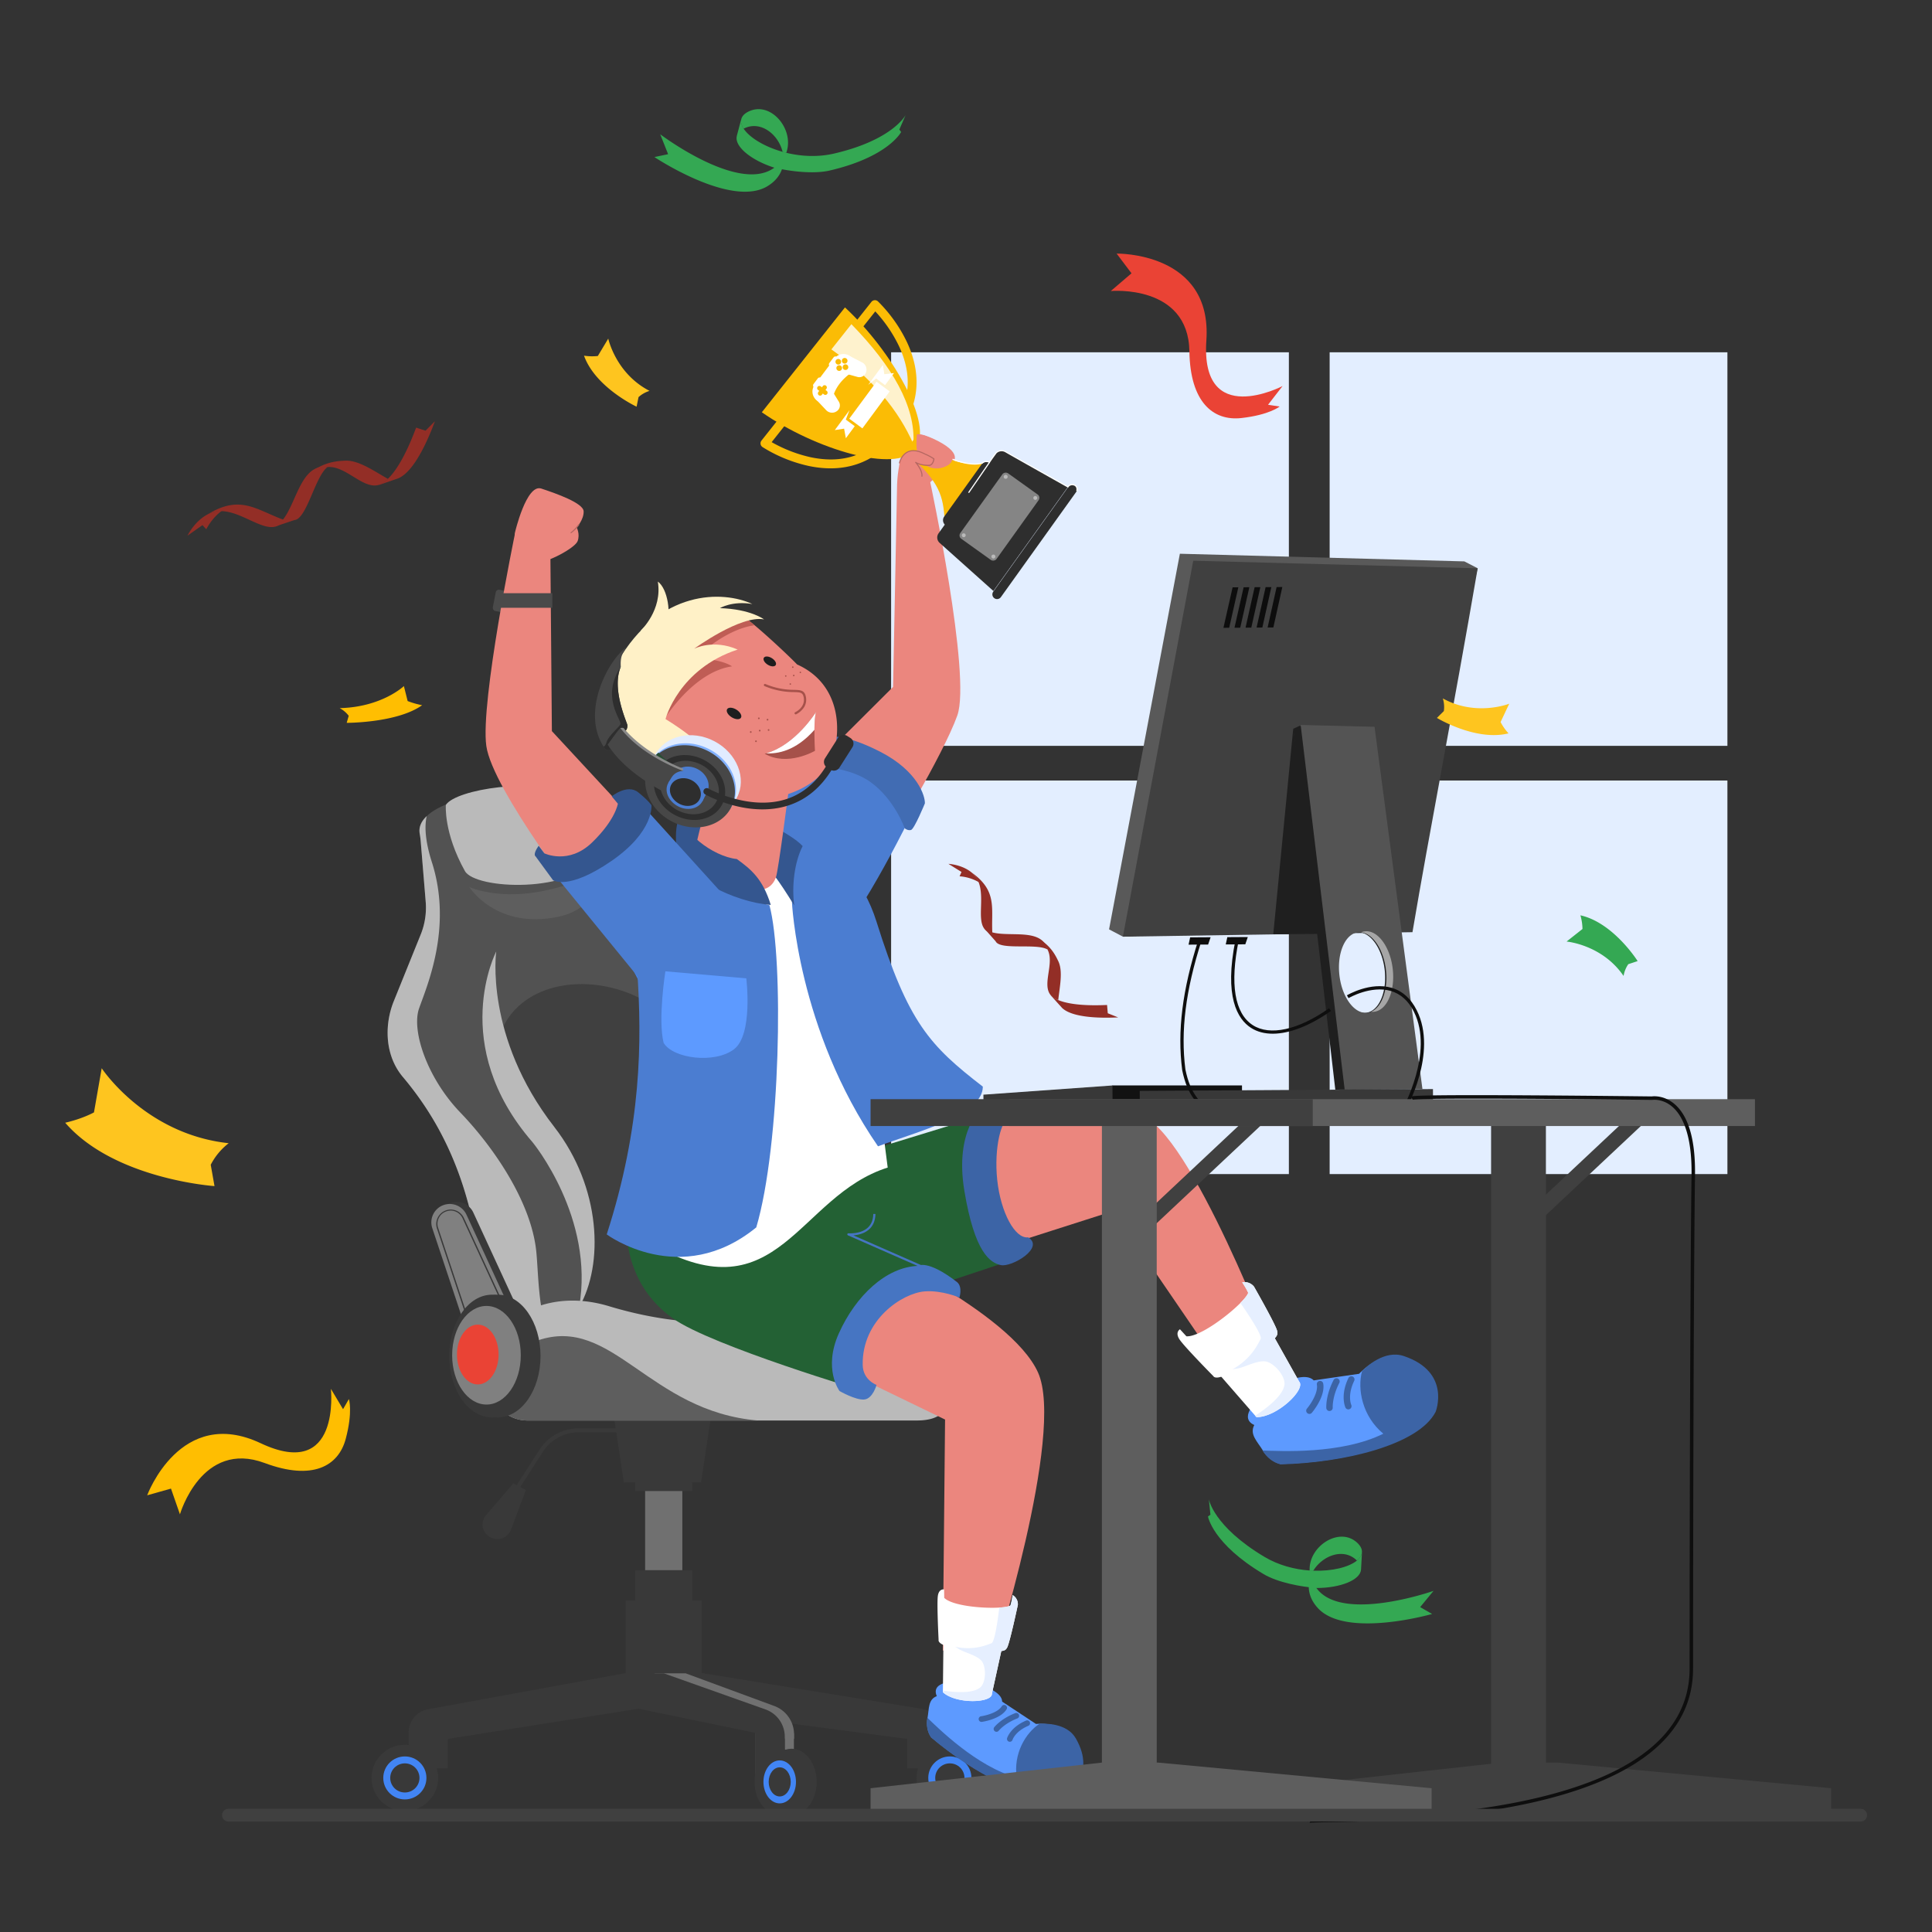 <svg xmlns="http://www.w3.org/2000/svg" viewBox="0 0 2000 2000" id="BoywinOnlinegamingcompetition"><rect x="0" y="0" width="2000" height="2000" fill="#333333" stroke="none"/><g style="isolation:isolate" fill="#000000" class="color000000 svgShape"><g fill="#000000" class="color000000 svgShape"><rect width="411.76" height="407.41" x="1376.45" y="364.69" fill="#e3eeff" class="colore8e3ff svgShape"></rect><rect width="411.76" height="407.41" x="922.48" y="364.69" fill="#e3eeff" class="colore8e3ff svgShape"></rect><rect width="411.76" height="407.41" x="1376.45" y="807.99" fill="#e3eeff" class="colore8e3ff svgShape"></rect><rect width="411.76" height="407.41" x="922.48" y="807.99" fill="#e3eeff" class="colore8e3ff svgShape"></rect><rect width="38.51" height="166.61" x="667.84" y="1497.35" fill="#707070" class="color707070 svgShape"></rect><polygon fill="#393939" points="725.72 1534.62 645.8 1534.62 634.88 1462.34 736.64 1462.34 725.72 1534.62" class="color393939 svgShape"></polygon><rect width="58.85" height="75.32" x="657.65" y="1625.42" fill="#393939" class="color393939 svgShape"></rect><rect width="58.85" height="75.32" x="657.65" y="1468.21" fill="#393939" class="color393939 svgShape"></rect><rect width="78.68" height="78.6" x="647.73" y="1656.8" fill="#393939" class="color393939 svgShape"></rect><path fill="#393939" d="M728.26,1732.19H646.69l-203.61,37.24a24.39,24.39,0,0,0-20.05,24v12.5l1.46,1.45q11.65,11.61,23.28,23.26h15.91v-30.52l216.18-34.24L939,1800.08v30.52h40.65V1800A31.69,31.69,0,0,0,953,1768.76Z" class="color393939 svgShape"></path><ellipse cx="419.1" cy="1840.5" fill="#393939" rx="34.46" ry="34.31" class="color393939 svgShape"></ellipse><ellipse cx="419.1" cy="1840.5" fill="#4285f4" rx="22.34" ry="22.25" class="color4d7aff svgShape"></ellipse><ellipse cx="419.1" cy="1840.5" fill="#393939" rx="15.14" ry="15.07" class="color393939 svgShape"></ellipse><ellipse cx="983.28" cy="1840.5" fill="#393939" rx="34.46" ry="34.31" class="color393939 svgShape"></ellipse><ellipse cx="983.28" cy="1840.5" fill="#4285f4" rx="22.34" ry="22.25" class="color4d7aff svgShape"></ellipse><ellipse cx="983.28" cy="1840.5" fill="#393939" rx="15.14" ry="15.07" class="color393939 svgShape"></ellipse><path fill="#707070" d="M709.69,1732.19h-32v38.31L822,1800.08v-4.66A31.32,31.32,0,0,0,801.44,1766Z" class="color707070 svgShape"></path><rect width="39.81" height="57.85" x="782.03" y="1794.21" fill="#707070" class="color707070 svgShape"></rect><path fill="#393939" d="M812.4,1799.76v-2.17a30,30,0,0,0-20-28l-105.19-37.35h-32v35.4l126.5,26.15v58.32H812.6v-52.23Z" class="color393939 svgShape"></path><ellipse cx="819.47" cy="1844.6" fill="#393939" rx="25.98" ry="34.31" class="color393939 svgShape"></ellipse><ellipse cx="819.47" cy="1844.6" fill="#393939" rx="16.84" ry="22.25" class="color393939 svgShape"></ellipse><ellipse cx="819.47" cy="1844.6" fill="#393939" rx="11.41" ry="15.07" class="color393939 svgShape"></ellipse><ellipse cx="807.15" cy="1844.6" fill="#393939" rx="25.98" ry="34.31" class="color393939 svgShape"></ellipse><ellipse cx="807.15" cy="1844.6" fill="#4285f4" rx="16.84" ry="22.25" class="color4d7aff svgShape"></ellipse><ellipse cx="807.15" cy="1844.6" fill="#393939" rx="11.41" ry="15.07" class="color393939 svgShape"></ellipse><path fill="#393939" d="M529.1,1554.08l-3.46-2.22,33.43-52a48.51,48.51,0,0,1,40.18-21.26h78.17v4.11H599.25a44.39,44.39,0,0,0-36.76,19.41Z" class="color393939 svgShape"></path><path fill="#393939" d="M531.46,1535.51l12.87,7-15.78,42.17c-10.54,18.66-37.12,3.78-26.57-14.88Z" class="color393939 svgShape"></path><path fill="#5e5e5e" d="M506.71,1361s-23.82,75.35,50.46,76.75,245.28,0,245.28,0,44.85-23.73,14-76.75S527.74,1323.29,506.71,1361Z" class="color5e5e5e svgShape"></path><path fill="#393939" d="M803.05,1339.59l-19.43-85.24a17.58,17.58,0,0,1,12.27-20.78h0a17.68,17.68,0,0,1,21.66,11.13l37.9,109Z" class="color393939 svgShape"></path><path fill="#393939" d="M796.31,1341l-19.43-85.24A17.59,17.59,0,0,1,789.15,1235h0a17.69,17.69,0,0,1,21.67,11.13l37.89,109Z" class="color393939 svgShape"></path><path fill="#393939" d="M802.14,1345l-20.26-88.87a13.26,13.26,0,0,1,25.46-7.24l32.87,94.55Z" class="color393939 svgShape"></path><ellipse cx="827.98" cy="1385.61" fill="#393939" rx="40.99" ry="58.93" transform="rotate(-16.51 828.11 1385.774)" class="color393939 svgShape"></ellipse><ellipse cx="833.35" cy="1384.04" fill="#393939" rx="40.99" ry="58.93" transform="rotate(-16.51 833.477 1384.195)" class="color393939 svgShape"></ellipse><ellipse cx="822.68" cy="1386.37" fill="#393939" rx="32.94" ry="47.35" transform="rotate(-16.51 822.795 1386.516)" class="color393939 svgShape"></ellipse><path fill="#525252" d="M524.85,1411.81l282.42-44.46c14.07-21.18,17.31-51.21,5.82-79.8-31.45-78.36-48.53-151.25-50.45-230-.59-24.43-12.36-49.21-31.34-66.65l-58.17-53.43A100.83,100.83,0,0,1,651,907.88l-27.5-55.82c-1.12-2.28-2.12-4.6-3.06-6.92-15-37.3-145.23-32-178.7-.3-5.65,5.35-8.43,11.42-7.27,18.1.43,2.51.79,5,1,7.53l5.16,62.45a74,74,0,0,1-4.91,34l-28.07,69.5c-9.82,24.31-9.58,56.08,9.41,78.47,52.76,62.19,79.94,138.9,84.45,248.63C502.3,1382.49,513.22,1398.81,524.85,1411.81Z" class="color525252 svgShape"></path><path fill="#bababa" d="M503.93,1415.1l91.29-12.88c-39.23-.32-36.69-74.52-40.11-107.08-5.39-51.45-44.63-108.22-78.56-143.43-34.2-35.52-50.84-84.63-42.72-107.84,8.05-23,34.82-83.6,13.32-151.09-7.18-22.52-7.77-37.71-5.41-47.94-5.65,5.35-8.43,11.42-7.27,18.1.43,2.51.79,5,1,7.53l5.16,62.45a74,74,0,0,1-4.91,34l-28.07,69.5c-9.82,24.31-9.51,56,9.41,78.47,52.4,62.17,79.72,138.59,84.45,248.63C502.2,1379.46,504.23,1401.92,503.93,1415.1Z" class="colorbababa svgShape"></path><path fill="#5e5e5e" d="M485.89,918.25s30.81,14.59,81.48,3c49.1-11.21,55.87-23.44,55.87-23.44s-.41,41.71-45,51.14C513.57,962.66,485.89,918.25,485.89,918.25Z" class="color5e5e5e svgShape"></path><path fill="#404040" d="M601,1284c4.33,36.16-1.58,121.91-7.58,117L811,1366.77c6.42-24.18-3.85-59.13-31.32-75.78-38.71-23.46-41.5-114.19-50.25-166.55C706.14,985,486.69,982,515.7,1124.41,520.91,1150,593.51,1221.45,601,1284Z" class="color404040 svgShape"></path><path fill="#4285f4" d="M714.68,1062.79C680.36,989,622.39,957.25,622.28,957l.11.21s58.5,59.64,70.77,166.36c5.12,44.59,16.93,170.4,89.22,213.34C719.56,1235.86,743.85,1125.48,714.68,1062.79Z" class="color4d7aff svgShape"></path><path fill="#bababa" d="M513.69 985s-50.17 96.37 37.59 197.42c0 0 64.66 78.29 48.18 170.91 25.69-44.4 23-124.11-25.77-186.86C501.18 1073.12 513.69 985 513.69 985zM461.54 833.27S459.1 862 481.28 901.72c10.68 19.12 112 23.72 137.53-15.61 0 0-7.24-48.58-32.51-63.65C556.23 804.51 472 816.75 461.54 833.27z" class="colorbababa svgShape"></path><path fill="#bababa" d="M979.78,1423c8.55,36.12-4.79,47.49-30.88,47.49h-403c-17.3,0-32.26-11.6-39.44-28.48a57.85,57.85,0,0,1-4.53-22.63c0-.39,0-.78,0-1.17,0-42.64,55.33-88.22,128.64-66,77.19,23.37,150.88,21.53,188.78-.91C886.76,1311.36,970.66,1382.18,979.78,1423Z" class="colorbababa svgShape"></path><path fill="#5e5e5e" d="M785,1470.53H545.85c-17.3,0-32.26-11.6-39.44-28.48.19-.76.38-1.52.58-2.29,1.27-4.83,1.37-35.59,49.64-52.13C634.15,1361.06,671.54,1461.18,785,1470.53Z" class="color5e5e5e svgShape"></path><path fill="#393939" d="M484.35,1358.57l-29.79-89.45a19,19,0,0,1,11-23.58h0a19.09,19.09,0,0,1,24.42,9.7l52.1,113Z" class="color393939 svgShape"></path><path fill="#808080" d="M477.26,1360.76l-29.79-89.45a19,19,0,0,1,11-23.58h0a19.09,19.09,0,0,1,24.42,9.7l52.09,113Z" class="color808080 svgShape"></path><path fill="#393939" d="M483.47,1365.23l-31.24-93.8a15,15,0,0,1,27.83-10.92l45.58,98.88Zm-17-112a13.81,13.81,0,0,0-5.08,1,13.56,13.56,0,0,0-7.84,16.84l30.88,92.72,39.22-5.43-44.81-97.21A13.62,13.62,0,0,0,466.45,1253.18Z" class="color393939 svgShape"></path><ellipse cx="509.3" cy="1403.77" fill="#393939" rx="44.21" ry="63.51" class="color393939 svgShape"></ellipse><ellipse cx="515.34" cy="1403.77" fill="#393939" rx="44.21" ry="63.51" class="color393939 svgShape"></ellipse><ellipse cx="503.59" cy="1402.95" fill="#808080" rx="35.53" ry="51.04" class="color808080 svgShape"></ellipse><ellipse cx="494.59" cy="1402.2" fill="#ea4335" rx="21.55" ry="30.96" class="colorf32d2e svgShape"></ellipse><path fill="#eb867e" d="M963.18,1172.32s165.56-34.06,217.35-17.91,140,249.61,140,249.61l-35,44.11L1152.6,1253.6,926.2,1326Z" class="coloreb917e svgShape"></path><path fill="#236134" d="M698.68,1297.32s50.75,90.55,104.19,81.6,248.62-75.78,248.62-75.78c-34.26-6.5-43.74-125.66-9.45-156l-207.3,63.64Z" class="color262361 svgShape"></path><path fill="#3c64a6" d="M1017.23,1146s-29.54,23-18.91,86.84,26.59,74.43,37.81,76.8,45.79-18,28.19-28.76c-13.58,1.77-28.43-25.77-32-59.45s4.59-64.45,12.86-63.27l16.69-2.78S1068.15,1132.79,1017.23,1146Z" class="color413ca6 svgShape"></path><path fill="#5d9aff" d="M1482.21,1462.51c-17.11,33.29-91.86,51.46-156.71,53-7.73-1.9-14.08-7.25-18.21-14-5.74-9.41-14-16.66-8.87-26.31-29-13.31,46-63.26,61.52-46.22l47-6.83s.28-.32.84-.88c4.11-4.21,22.76-21.75,42.24-15.17C1498.3,1422.38,1482.21,1462.51,1482.21,1462.51Z" class="color645dff svgShape"></path><path fill="#3c64a6" d="M1486.15,1461.55c-17.53,34.11-94.12,52.73-160.56,54.36-7.93-2-14.44-7.43-18.66-14.38,17.49.59,81.42,4.32,125.06-17.35-21.62-18-27.12-45.83-22-64.86,4.21-4.32,23.32-22.29,43.27-15.54C1502.64,1420.43,1486.15,1461.55,1486.15,1461.55Z" class="color413ca6 svgShape"></path><path fill="#3c64a6" d="M1355.5 1463.68a3.34 3.34 0 01-2.54-5.5h0c3.36-4 11.77-16.14 10.26-24.78a3.34 3.34 0 016.58-1.15c2.34 13.5-11.18 29.57-11.76 30.25A3.32 3.32 0 011355.5 1463.68zM1376.31 1460.7a3.34 3.34 0 01-3.33-3.08c0-.51-.83-12.65 7.41-28.78a3.34 3.34 0 115.94 3c-7.33 14.34-6.7 25.14-6.69 25.25a3.34 3.34 0 01-3.09 3.56zM1395.79 1459a3.34 3.34 0 01-3-1.93c-.23-.5-5.55-12.38 3-30.34a3.33 3.33 0 116 2.87c-7.23 15.16-3 24.56-3 24.66a3.34 3.34 0 01-1.62 4.43A3.39 3.39 0 011395.79 1459z" class="color413ca6 svgShape"></path><path fill="#ffffff" d="M1300.47,1351.07l19.24,34.28,25.15,44.82c7.48,8-23.17,37.19-44.17,36.84l-1.28-1.47-35.14-40.35-20.55-23.59Z" class="colorffffff svgShape"></path><path fill="#ffffff" d="M1298.15,1331.93s23.13,40.48,24,46.14c.41,2.52.44,4.1-2.48,7.28-3.6,3.88-11.63,10.16-28.82,23.54-4.16,3.24-7.84,5.89-11.08,8.06-7,4.71-12,7.12-15.54,8.24-7,2.24-8.16-.61-8.16-.61s-30.24-30.65-35.09-38.09.51-10.44.51-10.44l6.67,7.27c12.77.9,41.66-20.13,55.9-34.49,4.3-4.35,7.29-8.08,8.07-10.42,0,0-1.05-3.12-6.19-10.88A12.36,12.36,0,0,1,1298.15,1331.93Z" class="colorffffff svgShape"></path><path fill="#e6efff" d="M1298.15,1331.93s23.13,40.48,24,46.14c.41,2.52.44,4.1-2.48,7.28l25.15,44.82c7.48,8-23.17,37.19-44.17,36.84l-1.28-1.47c6.62-4.42,28.49-18.84,30.29-32,1.09-7.9-8.5-20.49-17.57-23.7-8.86-3.12-23.87,6.07-32.32,7.06a37.37,37.37,0,0,0-3.85.62c19.41-10.94,26.08-25.76,29.08-31.4,1.38-2.58-5.72-14.59-13.84-26.85-2.34-3.54-4.77-7.11-7.1-10.49,4.3-4.35,7.29-8.08,8.07-10.42,0,0-1.05-3.12-6.19-10.88A12.36,12.36,0,0,1,1298.15,1331.93Z" class="colore6f2ff svgShape"></path><path fill="#eb867e" d="M928.72 500.83s.31-26.52 11.46-44.93c0 0 2.42-14 30.52.48s14.53 23.26 14.53 23.26S972.15 491.26 962 500 936.16 516.7 928.72 500.83zM888.94 1286.5s156.9 70.78 185.57 134.19-47.42 301.66-47.42 301.66L976 1708.52l2.33-239L814.59 1390.2z" class="coloreb917e svgShape"></path><path fill="#236134" d="M650.9,1235.71s-20.34,82.39,45.77,129.17c40.25,28.48,200.91,76.24,200.91,76.24-50.74-63.93,43.93-136.29,84.28-110.45-17.76-30.48-123.15-73.47-156-83.73Z" class="color262361 svgShape"></path><path fill="#4675c2" d="M869.09,1440s-17.26-22.86-.71-59.73c17.48-38.94,48.88-68.56,81.89-69.83,0,0,9.56-7.18,40.6,16.88,5.82,5,2.33,15.91,2.33,15.91s-18.11-7.82-36.14-6.37c-22.68,1.81-64.86,29-64,76.2.31,15.69,14.33,20.6,14.33,20.6s-3.86,14.34-12.78,15.11S869.09,1440,869.09,1440Z" class="color4c46c2 svgShape"></path><path fill="#4675c2" d="M955,1312.73l-77.17-33.89a1.11,1.11,0,0,1,.55-2.13c.12,0,12.38,1,19.84-5.75,3.75-3.38,5.7-8.19,5.78-14.29l2.24,0c-.1,6.75-2.3,12.11-6.53,15.93-5,4.49-11.65,5.87-16.25,6.25l72.43,31.81Z" class="color4c46c2 svgShape"></path><path fill="#eb867e" d="M918.22,877.24S976.21,782,991,740.7s-28.2-242.4-28.2-242.4l-34.12,2.53-4.18,210.26L799.88,835.37Z" class="coloreb917e svgShape"></path><path fill="#4b7dd1" d="M851.39,771.38,781.94,863l-17.36,22.89.13,7.28C733.94,925,801.66,1025.38,860.91,977c29.74-24.3,86.66-141.77,86.66-141.77C933,794.1,895.32,779.21,851.39,771.38Z" class="color524bd1 svgShape"></path><path fill="#fbbc05" d="M929.81 447.76c21.71-27.39 24.89-59.67 9.18-93.36A150.65 150.65 0 00908.87 312a4.6 4.6 0 00-6.77.5l-30.72 38.76 7.24 5.74 27.46-34.65a145.08 145.08 0 0124.65 36.19c14.2 30.64 11.45 58.72-8.16 83.47zM926.32 452.17l-7.24-5.74c-19.62 24.75-46.34 33.83-79.42 27a144.91 144.91 0 01-40.85-15.73l27.46-34.64L819 417.33l-30.71 38.75a4.61 4.61 0 001.05 6.71 150.65 150.65 0 0048.16 19.64C873.9 490 904.61 479.56 926.32 452.17z" class="colorfbc81d svgShape"></path><path fill="#fbbc05" d="M874.71,318.23c48.11,44.58,92.61,121.14,72.93,146.77s-103.55.3-159-38.22Z" class="colorfbc81d svgShape"></path><g style="mix-blend-mode:soft-light" opacity=".8" fill="#000000" class="color000000 svgShape"><path fill="#ffffff" d="M881.36,335.57,860.65,361.7c43.51,30.8,69.79,63.69,84.88,97.95C948,421,924,379.36,881.36,335.57Z" class="colorffffff svgShape"></path></g><path fill="#fbbc05" d="M978,538.09l47.24-59.61c-21.9,3.33-38.32,4.44-78.52-24.45l-10.46,13.2C974.38,498.6,976,514.82,978,538.09Z" class="colorfbc81d svgShape"></path><path fill="#2e2e2e" d="M1105.49,504.07l-77.12,107.72L972.72,562a7.49,7.49,0,0,1-1.1-9.94l59.08-82.51a7.46,7.46,0,0,1,9.75-2.16Z" class="color2e2e2e svgShape"></path><rect width="83.28" height="46.11" x="992.98" y="511.74" fill="#858585" rx="4.15" transform="rotate(-54.4 1034.635 534.793)" class="color858585 svgShape"></rect><path fill="#bababa" d="M998.9 552.53A2 2 0 11996 553 2.05 2.05 0 01998.9 552.53zM1029.56 574.47a2.05 2.05 0 11-2.86.48A2.06 2.06 0 011029.56 574.47zM1042.28 491.94a2.05 2.05 0 11-2.86.47A2 2 0 011042.28 491.94zM1072.93 513.89a2 2 0 11-2.86.47A2 2 0 011072.93 513.89z" class="colorbababa svgShape"></path><path fill="#2e2e2e" d="M1025.2 479.15L978.91 543.8h0a6.48 6.48 0 01-1.5-9l38.73-54.1a6.49 6.49 0 019.06-1.5zM1114 509.35l-77.88 108.78a4.86 4.86 0 01-6.78 1.13h0a4.87 4.87 0 01-1.12-6.79l77.88-108.78a4.86 4.86 0 016.78-1.12h0A4.85 4.85 0 011114 509.35z" class="color2e2e2e svgShape"></path><path fill="#416cb3" d="M911.42,778.31c-38.92-20-56.9-16.72-61.52-13.64S833.71,784.33,833.71,787s2.7,7.32,2.7,7.32c.38-1.16,39.31-2.7,64.36,15s35.84,48.18,35.84,48.18,3,2.61,6.46,1.7,14.36-27.53,14.36-27.53C957.81,824.41,950.35,798.35,911.42,778.31Z" class="color4641b3 svgShape"></path><path fill="#eb867e" d="M949.12,449.64s-1.18,10.87.42,19.68,12.69,19.1,26.91,14.49,8.81-14.81,7.61-16.61S959.53,447.64,949.12,449.64Z" class="coloreb917e svgShape"></path><path fill="#ffffff" d="M882.4,385c-10.53,7.16-17.77,16.06-20.53,27.3a11.63,11.63,0,0,1-16.22,2.3h0a11.62,11.62,0,0,1-2.29-16.22l20.53-27.3a11.62,11.62,0,0,1,16.22-2.29h0A11.61,11.61,0,0,1,882.4,385Z" class="colorffffff svgShape"></path><path fill="#ffffff" d="M866 425.82h0a8.39 8.39 0 01-10.54-1l-9.74-10.32c-4.18-4.43-4.31-11.26.3-14.66h0c4.69-3.46 11.62-1.43 14.88 3.87L868.46 416A7.26 7.26 0 01866 425.82zM896.59 385.16h0a8.41 8.41 0 00-3.88-9.86l-12.62-6.49c-5.41-2.79-12-1-14 4.35h0c-2 5.47 1.84 11.56 7.84 13.23l13.89 3.85A7.28 7.28 0 00896.59 385.16z" class="colorffffff svgShape"></path><path fill="#ffffff" d="M850.31 394.48l-4.44 5.91a2.34 2.34 0 01-3.26.46h0a2.35 2.35 0 01-.46-3.26l4.45-5.9a2.32 2.32 0 013.25-.46h0A2.32 2.32 0 01850.31 394.48zM866.69 372.71l-4.45 5.91a2.33 2.33 0 01-3.25.46h0a2.34 2.34 0 01-.46-3.26l4.44-5.91a2.34 2.34 0 013.26-.46h0A2.34 2.34 0 01866.69 372.71z" class="colorffffff svgShape"></path><path fill="#fbbc05" d="M870.49 378.72a2.92 2.92 0 11-4.09.58A2.92 2.92 0 01870.49 378.72zM869.56 372.18a2.92 2.92 0 11-4.09.58A2.92 2.92 0 01869.56 372.18zM876.17 371.16a2.92 2.92 0 11-4.09.58A2.93 2.93 0 01876.17 371.16zM877 377.75a2.92 2.92 0 11-4.09.58A2.92 2.92 0 01877 377.75zM855.48 402.47l-4.64 6.17a2.32 2.32 0 01-3.25.46h0a2.31 2.31 0 01-.46-3.25l4.64-6.17a2.32 2.32 0 013.25-.46h0A2.32 2.32 0 01855.48 402.47z" class="colorfbc81d svgShape"></path><path fill="#fbbc05" d="M853,408.34l-6.17-4.64a2.34,2.34,0,0,1-.46-3.26h0a2.33,2.33,0,0,1,3.25-.46l6.18,4.65a2.32,2.32,0,0,1,.46,3.25h0A2.34,2.34,0,0,1,853,408.34Z" class="colorfbc81d svgShape"></path><rect width="47.53" height="16.9" x="876.28" y="410.85" fill="#ffffff" transform="rotate(-53.56 900.06 419.292)" class="colorffffff svgShape"></rect><polygon fill="#ffffff" points="898.76 398.39 914 377.76 915.44 387.39 925.43 386.2 916.23 398.67 906.98 391.83 898.76 398.39" class="colorffffff svgShape"></polygon><polygon fill="#ffffff" points="879.42 424.58 864.19 445.22 873.82 443.76 875.63 453.66 884.83 441.2 875.58 434.37 879.42 424.58" class="colorffffff svgShape"></polygon><path fill="#ffffff" d="M1115.2,508.45l-1.12-.44a4.9,4.9,0,0,0-.12-3.45,3.84,3.84,0,0,0-2.42-2,4.8,4.8,0,0,0-5.54,1.82l-.3.48-.5-.28c-.59-.33-59.15-33.26-64.46-36.39a7.68,7.68,0,0,0-9.06.94h0s-4.58,6.13-6.89,9.74l-.29.45-.47-.23c-4.26-2-6.67.64-6.69.67l-.12.12-.16.05c-12.62,3.69-30.47-3.69-31.23-4l.47-1.1c.18.07,18.08,7.47,30.28,4a6.81,6.81,0,0,1,7.47-1c2.41-3.69,6.69-9.4,6.73-9.46s4.88-4.54,10.57-1.19c5.05,3,58.48,33,64,36.13a6,6,0,0,1,6.58-1.86,5,5,0,0,1,3.14,2.62A6.11,6.11,0,0,1,1115.2,508.45Z" class="colorffffff svgShape"></path><rect width="38.17" height="1.2" x="994.39" y="493.69" fill="#ffffff" transform="rotate(-55.5 1013.53 494.294)" class="colorffffff svgShape"></rect><path fill="#ffffff" d="M660.36,972.93l16.2,315.94c129.56,73.08,149.18-50.79,242.38-80.22L885.46,947C845.42,820.52,667,841.14,660.36,972.93Z" class="colorffffff svgShape"></path><path fill="#eb867e" d="M931.12,479.63c0-1.34,5.11-20.75,26.25-9.68A90.29,90.29,0,0,1,968,475.27s-2,6.33-6.57,6.48c-9.4.29-13.56-3.12-13.56-3.12s7.69,8.93,6.37,14.76C952.29,502.11,930.45,505.47,931.12,479.63Z" class="coloreb917e svgShape"></path><path fill="#b56761" d="M954.81,493.51l-1.08-.24c1.24-5.49-6.18-14.19-6.26-14.28a.56.56,0,0,1,.76-.81s4.16,3,13.23,3h0c3.57,0,4.52-4.63,4.71-5.91a53.26,53.26,0,0,0-9-4.81c-7.37-3.86-13.47-4.4-18.18-1.63-5.59,3.29-7.29,10.13-7.31,10.81l-1.12,0c0-.86,1.81-8.18,7.86-11.74,5.07-3,11.53-2.45,19.21,1.58a53,53,0,0,1,9.47,5.09.54.54,0,0,1,.24.51c-.23,2.51-1.76,7.24-5.86,7.24h0a30.64,30.64,0,0,1-11.54-2C952.15,483.35,955.8,489.16,954.81,493.51Z" class="colorb57061 svgShape"></path><path fill="#5d9aff" d="M1098.36,1855.36c-30.82,11.91-90.76-20-134.43-57-4-5.79-5-13-3.77-19.94,1.74-9.57.53-19.22,9.6-22.55-11.31-25.8,67.43-14.71,67.67,5.64l35,23.12s.38-.05,1.07-.08c5.18-.37,27.77-1,36.74,14.79C1132.52,1838.36,1098.36,1855.36,1098.36,1855.36Z" class="color645dff svgShape"></path><path fill="#3c64a6" d="M1101.52,1857c-31.58,12.2-93-20.48-137.74-58.4-4.07-5.94-5.15-13.37-3.86-20.43,11.19,10.65,51.13,50.64,92.61,62-3.68-24.57,9-46.13,23.54-55.7,5.31-.37,28.45-1,37.65,15.16C1136.52,1839.62,1101.52,1857,1101.52,1857Z" class="color413ca6 svgShape"></path><path fill="#3c64a6" d="M1016.11 1782.51a2.94 2.94 0 01-.4-5.86c4.54-.64 17.23-3.73 21.31-10.31a2.94 2.94 0 115 3.11c-6.37 10.27-24.72 12.93-25.5 13A2.83 2.83 0 011016.11 1782.51zM1031.57 1792.76a2.94 2.94 0 01-2.33-4.73c.27-.35 6.87-8.82 21.77-14.62a2.94 2.94 0 112.13 5.49c-13.25 5.15-19.18 12.65-19.24 12.72A2.93 2.93 0 011031.57 1792.76zM1045.4 1803.1a3.13 3.13 0 01-.85-.13 2.94 2.94 0 01-2-3.67c.14-.46 3.6-11.41 19.79-18.23a2.95 2.95 0 012.29 5.43c-13.67 5.75-16.42 14.41-16.44 14.5A3 3 0 011045.4 1803.1z" class="color413ca6 svgShape"></path><path fill="#ffffff" d="M1044,1675.25l-7.44,33.88-9.73,44.3c.24,9.67-37.1,10.92-50.74-1.63l0-1.72.52-47.22.31-27.61Z" class="colorffffff svgShape"></path><path fill="#ffffff" d="M1053.68,1661.27s-8.51,40.26-11.23,44.52c-1.22,1.91-2.12,3-5.91,3.34-4.66.45-13.63-.12-32.81-1.4-4.65-.3-8.63-.71-12-1.19-7.41-1-12.11-2.36-15.09-3.68-5.91-2.63-5-5.19-5-5.19s-1.94-38-.77-45.7,6.46-6.59,6.46-6.59l.13,8.7c7.89,8.09,39.27,11.19,57.09,10.08,5.39-.34,9.55-1,11.43-2.13,0,0,1.14-2.67,2.31-10.81A10.93,10.93,0,0,1,1053.68,1661.27Z" class="colorffffff svgShape"></path><path fill="#e6efff" d="M1053.68,1661.27s-8.51,40.26-11.23,44.52c-1.22,1.91-2.12,3-5.91,3.34l-9.73,44.3c.24,9.67-37.1,10.92-50.74-1.63l0-1.72c7,1,29.84,4.3,38.72-3.28,5.36-4.57,6.43-18.5,2.33-25.94-4-7.25-19.3-10-25.44-14.32-1-.69-2-1.31-2.91-1.84,19.21,4.18,32.31-1.68,37.6-3.63,2.42-.9,4.79-13,6.64-25.82.53-3.71,1-7.49,1.47-11.09,5.39-.34,9.55-1,11.43-2.13,0,0,1.14-2.67,2.31-10.81A10.93,10.93,0,0,1,1053.68,1661.27Z" class="colore6f2ff svgShape"></path><path fill="#4b7dd1" d="M819.77,933.21s5.67,132.41,89.14,253.45c40.24-15.25,108.49-32.07,108.52-61.77-55.09-42.57-77.21-66.05-110.15-171-27.13-86.4-105-96-105-96S781.35,863.33,819.77,933.21Z" class="color524bd1 svgShape"></path><path fill="#34568f" d="M706.86,840.91s9.54-16.26,47.79-1.46,41.88,44.39,22.62,53.33S691.18,868.34,706.86,840.91Z" class="color38348f svgShape"></path><path fill="#34568f" d="M775.47,843.47s42.6,18.28,55.43,32.39c-8.5,16.72-11.42,41.14-8.71,61.38-16.69-26.5-23.37-36.73-45.28-58.64C759.38,869.19,760.93,840.47,775.47,843.47Z" class="color38348f svgShape"></path><path fill="#eb867e" d="M816.26,819.56s-10.45,81.43-13,88.58c-13.44,37-80.61-13.6-82.13-35.08-.16-2.24,16.7-66.38,16.57-66.09C740.1,807.6,816.38,819.59,816.26,819.56Z" class="coloreb917e svgShape"></path><path fill="#4b7dd1" d="M702.88,877.31s-30.64,64.59-43.23,127.55c4.94,72.45,4.71,160.53-31.57,273,0,0,76.19,56.85,154.81-7.26,25.19-85,28.59-278.41,13.64-333.5C748.52,925.31,702.88,877.31,702.88,877.31Z" class="color524bd1 svgShape"></path><path fill="#5d9aff" d="M688.8,1005.51l83.75,7.28s7.28,58.26-12.75,73.43-63.11,9.71-72.82-6.67C680.91,1055.27,688.8,1005.51,688.8,1005.51Z" class="color645dff svgShape"></path><path fill="#34568f" d="M700.82,881.66c6.7,25.68,59.15,52.35,97.1,55.11-8.29-26.71-20.07-36.63-35.14-47.5-24.78-2.48-60.19-29.5-55.92-48.36C706.86,840.91,696.37,848.38,700.82,881.66Z" class="color38348f svgShape"></path><rect width="12.01" height="22.36" x="511.61" y="610.85" fill="#4a4a4a" rx="3.14" transform="rotate(10.96 517.52 621.861)" class="color4a4a4a svgShape"></rect><path fill="#eb867e" d="M666.23,859.32,571.31,756.84l-1.7-200.47-36.44-4.32s-36.1,174.69-29.74,220.12S605.35,940.83,605.35,940.83Z" class="coloreb917e svgShape"></path><path fill="#4b7dd1" d="M671.35,1024.68c7.39-5.29,75.21-100.93,75.21-100.93L661,829.35c-20.46,49.66-51.46,70.83-89.56,72.82Z" class="color524bd1 svgShape"></path><path fill="#eb867e" d="M533,551.62s11.83-51,27.32-45.87,43.59,15,43.87,23.58S597,546,597,546s3.59,6.73,1,14.07-33.12,23.56-43.34,22.18S531.38,575.76,533,551.62Z" class="coloreb917e svgShape"></path><path fill="#b56761" d="M591.18,552a.54.54,0,0,1-.46-.24.55.55,0,0,1,.14-.78,35.77,35.77,0,0,0,7.8-8.12.55.55,0,0,1,.77-.16.57.57,0,0,1,.16.78,36.49,36.49,0,0,1-8.1,8.42A.52.52,0,0,1,591.18,552Z" class="colorb57061 svgShape"></path><polygon fill="#4a4a4a" points="571.75 629.17 517 629.17 519.23 614.09 571.75 614.09 571.75 629.17" class="color4a4a4a svgShape"></polygon><path fill="#34568f" d="M633.26,824.36s16.15-13.22,27.41-4.16,13.71,13.46,13.71,13.46,2.94,27.17-41.61,57.76-60.21,19.83-60.21,19.83l-18.11-24.72s-3.43-1.72,3.18-11l5.87,7.83s25.21,12.24,49.45-11.25S639.62,832,639.62,832Z" class="color38348f svgShape"></path><path fill="#eb867e" d="M781.14,647.24c14.14,11.82,35.85,32.11,44,40.6,43.16,19.29,46.51,64.85,37.21,93.71-12.58,39-76,58.87-134.64,39.41s-93-72.31-76.76-121.37c11.16-33.66,45.54-60.69,83.38-64.53a87.78,87.78,0,0,1,33.24,2.9l1.35.39C770.69,638.89,775.26,642.34,781.14,647.24Z" class="coloreb917e svgShape"></path><path fill="#bf5d55" d="M781.14,647.24c-32.23,4.57-61,34.19-61,34.19s25.27.25,37.68,8.37c-41,5.85-71.32,56.47-71.32,56.47s-16.76-27.93-1-67.33,44-38.13,71.8-40.67a76.71,76.71,0,0,1,10.26-.31l1.35.39C770.69,638.89,775.26,642.34,781.14,647.24Z" class="colorbf6955 svgShape"></path><path fill="#a6514a" d="M844.74,737.12c-1.19,3.65-1.58,11-1.65,18.4-.08,10.78.54,21.73.54,21.73s-28.38,16.68-52.07,3c.55-.13,1.09-.28,1.64-.43C823.45,771.28,844.74,737.12,844.74,737.12Z" class="colora65b4a svgShape"></path><path fill="#ffffff" d="M844.74,737.12c-1.19,3.65-1.58,11-1.65,18.4-19.33,22-38.43,25.05-49.89,24.29C823.45,771.28,844.74,737.12,844.74,737.12Z" class="colorffffff svgShape"></path><path fill="#a6514a" d="M832.36,732.14a21.28,21.28,0,0,1-8.16,7.26,1.17,1.17,0,0,1-1-2.13c.43-.19,10.49-4.92,8.84-15-.9-5.55-3.48-5.63-10.36-5.82a77.79,77.79,0,0,1-30.28-6.23,1.17,1.17,0,0,1,.89-2.16,75.59,75.59,0,0,0,29.46,6.06c7.1.2,11.38.32,12.6,7.77A14.54,14.54,0,0,1,832.36,732.14Z" class="colora65b4a svgShape"></path><ellipse cx="759.89" cy="738.58" fill="#1e1e1e" rx="4.64" ry="8.42" transform="rotate(-58.08 759.864 738.58)" class="color1e1e1e svgShape"></ellipse><path fill="#1e1e1e" d="M799,681.32c3.39,2.12,5.2,5.35,4,7.22s-4.86,1.67-8.25-.44-5.2-5.35-4-7.22S795.64,679.21,799,681.32Z" class="color1e1e1e svgShape"></path><path fill="#fff1c7" d="M739,790.21c.1.06-.59,0-.86-.86-2.15-6.72-11.44-21.6-49.19-45,0,0,13.46-51.89,74.68-71.93-25.52-11.18-45.08-.83-45.08-.83s48-35.06,72.39-30.38c0,0-13.79-10.68-45.67-11.67,0,0,12.72-7.8,33.57-4.25-30.06-14-96-15.8-139.72,60.23S668.9,822,713.47,826.18C730.52,828.62,744.66,819.16,739,790.21Z" class="colorffd0c7 svgShape"></path><path fill="#fff1c7" d="M663.59,652.45s22.33-21,17.39-50.42c10.14,7.34,14.49,33.32,8.35,48.66S655.52,670.35,663.59,652.45Z" class="colorffd0c7 svgShape"></path><path fill="#a6514a" d="M784.75 743.27a.86.86 0 11.46 1.13A.86.86 0 01784.75 743.27zM781.78 767a.86.86 0 11.46 1.13A.87.87 0 01781.78 767zM793.75 744.71a.86.86 0 111.58.67.86.86 0 01-1.13.46A.85.85 0 01793.75 744.71zM785.68 756a.86.86 0 11.46 1.13A.87.87 0 01785.68 756zM794.86 755.36a.86.86 0 11.46 1.13A.87.87 0 01794.86 755.36zM776.4 757.44a.86.86 0 11.45 1.13A.86.86 0 01776.4 757.44zM820 690.32a.74.74 0 011-.39.75.75 0 01.4 1 .76.76 0 01-1 .4A.74.74 0 01820 690.32zM817.42 707.81a.76.76 0 11.4 1A.76.76 0 01817.42 707.81zM821 699a.75.75 0 111.38.58A.75.75 0 11821 699zM827.84 695.74a.75.75 0 11.4 1A.75.75 0 01827.84 695.74zM812.73 699.51a.74.74 0 011-.4.75.75 0 11-1 .4z" class="colora65b4a svgShape"></path><ellipse cx="720.51" cy="803.51" fill="#e1ecff" rx="40.92" ry="47.78" transform="rotate(-62.35 720.565 803.526)" class="colore7e1ff svgShape"></ellipse><path fill="#82b1ff" d="M757.83,834.12c-.27.52-.55,1-.84,1.52-11.07,18.84-37.74,24.51-60.54,12.57s-33.27-37-24.19-56.8c.16-.35.33-.71.51-1s.2-.42.31-.63a35.72,35.72,0,0,1,8.51-10.63c13.19-11.22,34.31-13.18,52.87-3.46C757.86,787.9,768.32,814.08,757.83,834.12Z" class="color8882ff svgShape"></path><path fill="#474747" d="M757,835.64c-.09.18-.19.36-.28.55-10.5,20-38,26.34-61.38,14.09S661.47,811.83,672,791.8l.23-.43c.18-.34.37-.68.57-1a35.86,35.86,0,0,1,9.56-10.67c13.25-9.9,33.29-11.26,51-2C756.53,789.86,767,815.68,757,835.64Z" class="color474747 svgShape"></path><path fill="#2e2e2e" d="M680,797.54c-8.27,15.79.15,36.52,18.8,46.29s40.48,4.88,48.76-10.91-.15-36.51-18.8-46.29S688.31,781.74,680,797.54Zm61.59,32.26c-6.81,13-24.78,17-40.15,9s-22.29-25.1-15.47-38.11,24.78-17,40.14-9S748.43,816.8,741.62,829.8Z" class="color2e2e2e svgShape"></path><path fill="#294d33" d="M681.59,779.1a6,6,0,0,1,.74.59c6.84,8.21,24.93,21.38,24.79,20.76l-.21,3-6.7,2.91-28-14.93-.06,0c.18-.34.37-.68.57-1s.2-.42.31-.63A35.72,35.72,0,0,1,681.59,779.1Z" class="color2f294d svgShape"></path><path fill="#4b7dd1" d="M697,801.84c-4.29,8.18.07,18.91,9.72,24s21,2.53,25.24-5.64-.08-18.9-9.73-24S701.28,793.67,697,801.84Z" class="color524bd1 svgShape"></path><path fill="#8a8a8a" d="M633.11,693.45l-1.65-1a17.38,17.38,0,0,0-2.55,3.55c-41.77,79.73,74,126.16,74,126.16L706.87,798l.25-2.31S610.53,759.63,633.11,693.45Z" class="color8a8a8a svgShape"></path><path fill="#474747" d="M700.82,826.17l12.86-25.71s-107.78-34.36-81.53-109a63.68,63.68,0,0,0-5.36,8.54C585,779.75,700.82,826.17,700.82,826.17Z" class="color474747 svgShape"></path><path fill="#4b7dd1" d="M695.05,805.21c-4,7.6.6,18,10.26,23s20.71,3,24.69-4.61-.62-17.85-10.28-22.91S699,797.61,695.05,805.21Zm32.23,24,4.82-9.37-36.43-15.78-3.84,6.31Z" class="color524bd1 svgShape"></path><path fill="#4b7dd1" d="M691.61,810.88c-4.27,8.18.55,18.72,10.31,23.84s21.14,2.64,25.41-5.53-.17-19-9.93-24.09S695.89,802.7,691.61,810.88Z" class="color524bd1 svgShape"></path><path fill="#2e2e2e" d="M694.79 812.47c-3.51 6.73.45 15.4 8.48 19.62s17.4 2.17 20.92-4.56-.14-15.6-8.17-19.81S698.31 805.74 694.79 812.47zM860.64 797.4c-11.2 18-25.79 30.07-43.58 36.08-41.61 14.06-85.29-10.13-87.13-11.17a3.44 3.44 0 113.38-6c.42.24 42.91 23.72 81.59 10.63 21-7.12 37.29-23.78 48.34-49.51a3.44 3.44 0 116.33 2.72A128.57 128.57 0 01860.64 797.4z" class="color2e2e2e svgShape"></path><path fill="#2e2e2e" d="M855.69,770.29h25.05a6.88,6.88,0,0,1,6.88,6.88v4a6.89,6.89,0,0,1-6.89,6.89H855.69a6.88,6.88,0,0,1-6.88-6.88v-4a6.88,6.88,0,0,1,6.88-6.88Z" transform="rotate(-57.53 868.3 779.196)" class="color2e2e2e svgShape"></path><path fill="#474747" d="M642.64,690.32c-9.93,23,6.72,58.15,6.82,60.33.19,4.1-1.73,5.64-1.73,5.64l-2.09-2.61a4,4,0,0,0-3.71.23c-1.55,1.14-12.88,17-12.88,17l3.15,4.82s-3.65,3.2-7.05-2.34l-.33-.52c-24-37.3,6.32-91.92,24.08-102.91C644,675.94,642.06,680.54,642.64,690.32Z" class="color474747 svgShape"></path><path fill="#2e2e2e" d="M642.64,690.32c-9.93,23,6.72,58.15,6.82,60.33.19,4.1-1.73,5.64-1.73,5.64l-2.09-2.61a4,4,0,0,0-3.71.23c-1.55,1.14-12.88,17-12.88,17l3.15,4.82s-3.65,3.2-7.05-2.34l-.33-.52c1-.39,2.18-1.53,3-4.4,1.81-6.4,12.59-15.39,14.27-18.36s-8.1-13.56-8.53-31.39C633.17,702.91,642.64,690.32,642.64,690.32Z" class="color2e2e2e svgShape"></path><polygon fill="#383838" points="1018.1 1145.52 1152.16 1144.7 1152.08 1123.64 1018.03 1133.2 1018.1 1145.52" class="color383838 svgShape"></polygon><polygon fill="#121212" points="1151.62 1123.64 1151.69 1144.08 1285.75 1142.58 1285.71 1123.64 1151.62 1123.64" class="color121212 svgShape"></polygon><polygon fill="#595959" points="1439.5 955.18 1162.42 969.61 1148.1 962.07 1221.4 573.23 1515.87 581.15 1529.69 588.26 1439.5 955.18" class="color595959 svgShape"></polygon><path fill="#404040" d="M1462.18,965l-299.76,4.66,72.83-389.21,294.44,7.86C1503.36,741.27,1479.94,859.87,1462.18,965Z" class="color404040 svgShape"></path><polygon fill="#0d0d0d" points="1272.46 649.87 1266.5 649.91 1275.99 608.01 1281.93 607.97 1272.46 649.87" class="color0d0d0d svgShape"></polygon><polygon fill="#0d0d0d" points="1283.9 649.78 1277.94 649.83 1287.39 607.94 1293.32 607.9 1283.9 649.78" class="color0d0d0d svgShape"></polygon><polygon fill="#0d0d0d" points="1295.34 649.7 1289.38 649.75 1298.78 607.87 1304.71 607.83 1295.34 649.7" class="color0d0d0d svgShape"></polygon><polygon fill="#0d0d0d" points="1306.77 649.62 1300.81 649.66 1310.16 607.8 1316.09 607.76 1306.77 649.62" class="color0d0d0d svgShape"></polygon><polygon fill="#0d0d0d" points="1318.18 649.54 1312.23 649.58 1321.54 607.73 1327.46 607.69 1318.18 649.54" class="color0d0d0d svgShape"></polygon><path fill="#1f1f1f" d="M1421.63,759.29l-76.4-7.87-6.47,3L1382.3,1128l80.51-.5Zm-7.51,289.14c-13.31,1.52-26.25-15.9-28.88-38.9s6-42.88,19.3-44.4a13.39,13.39,0,0,1,3.1,0c12.16,1.24,23.35,17.71,25.79,38.92,2.36,20.66-4.36,38.8-15.41,43.36A13.7,13.7,0,0,1,1414.12,1048.43Z" class="color1f1f1f svgShape"></path><path fill="#545454" d="M1422.91,752.36l-76.46-1.88.11.93L1392,1127.9l80.52-.5Zm-7.47,296.06c-13.31,1.52-26.24-15.9-28.88-38.9s6-42.88,19.3-44.4a13.48,13.48,0,0,1,3.11,0c12.16,1.25,23.35,17.71,25.79,38.92,2.36,20.66-4.37,38.8-15.41,43.36A13.77,13.77,0,0,1,1415.44,1048.42Z" class="color545454 svgShape"></path><rect width="303.55" height="17.2" x="1179.95" y="1128.27" fill="#383838" transform="rotate(-.35 1342.143 1145.111)" class="color383838 svgShape"></rect><polygon fill="#1f1f1f" points="1370.76 966.84 1338.75 754.18 1318.08 967.16 1370.76 966.84" class="color1f1f1f svgShape"></polygon><path fill="#a6a6a6" d="M1422.44,1047.38a13.31,13.31,0,0,1-3.09,0c11-4.56,17.77-22.7,15.41-43.36-2.44-21.21-13.63-37.67-25.79-38.92a14,14,0,0,1,3.89-1c13.31-1.53,26.24,15.9,28.89,38.9S1435.75,1045.87,1422.44,1047.38Z" class="colora6a6a6 svgShape"></path><path fill="#0e0e0e" d="M1275.43,1155.71c-15.53.1-30-6.23-38.74-17-6.18-8.11-10.15-17.62-12.9-30.89l0-.12c-5.17-40.15.16-83,16.78-134.81l3.21,1c-16.45,51.31-21.74,93.66-16.65,133.29,2.64,12.72,6.42,21.79,12.24,29.42,8.22,10.11,22,16,36.71,15.73l.07,3.35Z" class="color0e0e0e svgShape"></path><polygon fill="#0e0e0e" points="1232.02 970.37 1230.38 977.91 1250.63 977.79 1253.22 970.24 1232.02 970.37" class="color0e0e0e svgShape"></polygon><path fill="#0e0e0e" d="M1317.85,1070.09c-8.73.05-16.48-1.95-22.86-6.09-14-9-28-32.22-16-91.18l3.31.67c-9.25,45.21-4.23,75.53,14.52,87.7,17.73,11.5,47.28,5,79.05-17.42l1.95,2.74C1356,1061.92,1335,1070,1317.85,1070.09Z" class="color0e0e0e svgShape"></path><polygon fill="#0e0e0e" points="1270.52 970.13 1268.89 977.68 1289.14 977.55 1291.73 970 1270.52 970.13" class="color0e0e0e svgShape"></polygon><path fill="#0e0e0e" d="M1454.26,1150.89l-2.94-1.66c.34-.6,33.52-59.64,12.39-101.8-5.69-11.36-13.75-18.63-24-21.61-20.64-6-43.46,7.29-43.69,7.43l-1.72-2.89c1-.58,24.33-14.2,46.36-7.77,11.16,3.26,19.92,11.11,26,23.34C1488.67,1089.71,1455.67,1148.41,1454.26,1150.89Z" class="color0e0e0e svgShape"></path><rect width="177.61" height="15.51" x="1152.5" y="1206.69" fill="#404040" transform="rotate(-43.2 1241.263 1214.425)" class="color404040 svgShape"></rect><rect width="177.61" height="15.51" x="1546.54" y="1206.69" fill="#404040" transform="rotate(-43.2 1635.3 1214.435)" class="color404040 svgShape"></rect><rect width="56.75" height="710.98" x="1140.69" y="1160.88" fill="#5e5e5e" class="color5e5e5e svgShape"></rect><rect width="56.75" height="710.98" x="1543.57" y="1160.88" fill="#404040" class="color404040 svgShape"></rect><rect width="772.31" height="27.8" x="1044.4" y="1137.86" fill="#5e5e5e" class="color5e5e5e svgShape"></rect><rect width="457.74" height="27.8" x="901.21" y="1137.86" fill="#404040" class="color404040 svgShape"></rect><polygon fill="#404040" points="1895.56 1876.72 1314.78 1876.72 1314.78 1851.16 1554.64 1824.58 1612.07 1824.58 1895.56 1851.16 1895.56 1876.72" class="color404040 svgShape"></polygon><polygon fill="#5e5e5e" points="1481.99 1876.72 901.21 1876.72 901.21 1851.16 1141.06 1824.58 1198.5 1824.58 1481.99 1851.16 1481.99 1876.72" class="color5e5e5e svgShape"></polygon><path fill="#0e0e0e" d="M1355.32,1887a1.66,1.66,0,0,0,1-1.77l-3.57.53.44-1.51c.94-1.11,1.75-1.24,22.7-1.56,40.33-.6,134.75-2,218-22.16,103-24.93,155.18-69.75,155.18-133.23,0-181.24.8-429.66,2-510.61.64-44-10.48-62.9-19.93-71-10.25-8.77-20.75-7.09-20.85-7.07l-.16,0h-.17c-96-1.16-241.24-2.17-247.67-.16a1.67,1.67,0,0,0,.27-.14l-2-3c1.13-.75,3.23-2.15,126.88-1.41,59.4.36,119,1.07,122.42,1.11,1.59-.23,12.73-1.41,23.62,7.91,14.6,12.49,21.73,37.31,21.19,73.77-1.19,80.93-2,329.34-2,510.56,0,65.36-53.14,111.36-157.94,136.73-83.63,20.24-178.34,21.66-218.78,22.27C1365.55,1886.47,1356.61,1886.61,1355.32,1887Z" class="color0e0e0e svgShape"></path><path fill="#404040" d="M1925.91,1885.67H236.76a6.6,6.6,0,1,1,0-13.19H1925.91a6.6,6.6,0,1,1,0,13.19Z" class="color404040 svgShape"></path><path fill="#34a853" d="M811.09,163.89a30.08,30.08,0,0,0,2.83-5.68c-1.27-.31-2.53-.64-3.77-1A33.94,33.94,0,0,1,811.09,163.89Z" class="color009345 svgShape"></path><path fill="#34a853" d="M769.78 133.21l.25-.13c17.34-8.7 35.75 6 40.12 24.15 1.24.34 2.5.67 3.77 1 8.92-24.16-16.11-54.26-39.24-42.66C766.17 119.82 765.33 126.38 769.78 133.21zM798.71 175.46c1-.6 2-1.23 2.9-1.88a34.35 34.35 0 009.48-9.7 30.62 30.62 0 01-1.82 11.85c-2.4 6.49-7.23 12.54-15.21 17.25-37.72 22.25-116.6-30.39-116.6-30.39l14.16-3L683.45 139S761 197.7 798.71 175.46z" class="color009345 svgShape"></path><path fill="#34a853" d="M762.71 140.8h.06c-2.73 10.53 14.38 25 38.84 32.79l.07-.05c15.27 3.72 40.26 6.92 57.16 3 60.9-14.16 74-39.88 74-39.88L931 134.08l6.5-15s-13.12 25.71-74 39.87c-16.93 3.94-34.31 2.94-49.57-.79v0s-1.29-.27-3.76-1c-19.16-5.36-34.45-14.93-40.37-24-3.18-5.17-2.65-8.92-2.58-9.33zM1356.68 1631.91a29.66 29.66 0 01-.94-6.17c1.28.09 2.56.15 3.82.2A33.84 33.84 0 001356.68 1631.91z" class="color009345 svgShape"></path><path fill="#34a853" d="M1404.67 1615.5c-.07-.07-.12-.14-.19-.2-13.67-13.37-35.38-5-44.92 10.64-1.26 0-2.54-.11-3.82-.2-1.14-25.37 31.39-46.13 49.63-28.29C1412.08 1604 1410.9 1610.42 1404.67 1615.5zM1364.84 1646.5q-1.15-1.32-2.16-2.64a34.08 34.08 0 01-6-11.95 29.79 29.79 0 00-1.84 11.67c.3 6.81 3 14 9.11 20.76 28.74 32.2 118.59 6.43 118.59 6.43l-12.39-7.1 13.83-16.81S1393.59 1678.69 1364.84 1646.5z" class="color009345 svgShape"></path><path fill="#34a853" d="M1409.9,1607.52c-.06.41-.69,4.09-5.23,8-8.28,6.76-25.5,11.16-45.11,10.44-2.53,0-3.8-.18-3.82-.18v0c-15.45-1.08-32.07-5.35-46.79-14.12C1256,1580.06,1251.4,1552,1251.4,1552l1.63,16-2.52,1.86s4.61,28.09,57.55,59.64c14.69,8.76,39.12,13.24,54.57,14.33l0,.07c25.3,0,45.71-8.44,46.31-19.15l0,0Z" class="color009345 svgShape"></path><path fill="#ea4335" d="M1327.7,399.64s-85.2,44.58-78.87-47.24-92.91-89.89-92.91-89.89l15.41,20.42-21.43,18.33s80.32-7.3,81.36,62.5c.78,52.77,24.73,72.24,53.79,69s39.62-11.92,39.62-11.92l-12-1.83Z" class="colorf32d2e svgShape"></path><path fill="#ffbe01" d="M342.53,1437.71s10.57,95.58-72.66,56.32-117.51,53.9-117.51,53.9L177,1541l9.28,26.62s22.39-77.48,87.79-53.08c49.45,18.45,76.29,3.21,83.82-25s3.29-41.25,3.29-41.25l-6.06,10.5Z" class="colorffe301 svgShape"></path><path fill="#932e26" d="M213.56 547.88s5.54-11.57 16.3-19.24c-23.52.26-35.79 25.9-35.79 25.9l15.52-10.94zM392 502.17l21-7.25 0-.08c20.38-9.49 36.49-57.57 37.31-58.82l-9.82 9.84-9.67-3.19c-.7 1.09-12.82 37.12-29.25 53h0A30.75 30.75 0 01392 502.17zM392 502.17l-.79.27S391.51 502.36 392 502.17zM284.33 545.21l20.22-6.78-.06-.08c12.82 0 21.8-45.68 34.6-54.85C307.09 478.77 306.58 534.67 284.33 545.21z" class="color93268f svgShape"></path><path fill="#932e26" d="M339.12 483.5c22.54-1.88 43.05 33.58 62.43 12.2-14.12-7.9-29.37-18.8-43-18.85v0c-10.51.32-20.63 1.5-33.63 9.61A37.42 37.42 0 01339.12 483.5zM215.06 532.42c29.08-15.59 63.06 30.52 78.77 5.74C265.37 527.86 248.9 511.64 215.06 532.42zM993.36 907.13a47.46 47.46 0 0120.23 6.26c-7.94-18.08-31.78-19.13-31.78-19.13l13.55 8.39zM1087.37 1030l12.51 13.85 0-.07c14 12.63 56.48 9.26 57.72 9.48l-10.84-4.35-.72-8.52c-1.06-.19-32.89 2.3-50.58-5.15h0A25.69 25.69 0 011087.37 1030zM1087.37 1030l-.47-.52S1087.05 1029.62 1087.37 1030zM1018.7 960.92l11.89 13.39 0-.08c4.23 9.91 42.47 1.83 53.76 8.7C1077.51 956.64 1034.16 974.64 1018.7 960.92z" class="color93268f svgShape"></path><path fill="#932e26" d="M1084.39 983c8.87 16.79-11.78 44.3 11.11 52.24 1.46-13.51 4.87-28.88.43-39.39h0c-3.7-8-7.94-15.44-18.48-22.82A31.42 31.42 0 011084.39 983zM1005.79 903.2c21.61 17.34-2.83 58.75 21.48 62.74C1025.87 940.57 1033 922.51 1005.79 903.2z" class="color93268f svgShape"></path><path fill="#fec51f" d="M659 421s-42.58-19.84-54.43-52.81a55 55 0 0014.29.34l10.8-18s7.76 36.09 42.75 54.11A30.18 30.18 0 00661 411.1zM1487.48 743.18s40.13 24.42 74.14 16a54.59 54.59 0 01-8.22-11.7l8.95-19S1528 742.08 1493.62 723a30.18 30.18 0 011.06 13.08zM222.05 1227.84s-103.77-7-154.56-65.59c18.35-4.23 29.79-10.71 29.79-10.71l8-45.7s44.84 68.32 131.47 77.6a66.92 66.92 0 00-18.6 22.33z" class="colorfe931f svgShape"></path><path fill="#34a853" d="M1695.28,994.92s-25-39.76-59.23-47.38a54.88,54.88,0,0,1,2.13,14.14l-16.46,13s36.78,3.17,59,35.62a30.26,30.26,0,0,1,4.88-12.18Z" class="color009345 svgShape"></path><path fill="#ffbe01" d="M358.9,748.28s52.31.15,78.08-18.26a85.11,85.11,0,0,1-15-4.3l-3.87-15.49s-22.79,21.8-66.48,22.83A28.37,28.37,0,0,1,361,741Z" class="colorffe301 svgShape"></path></g></g></svg>